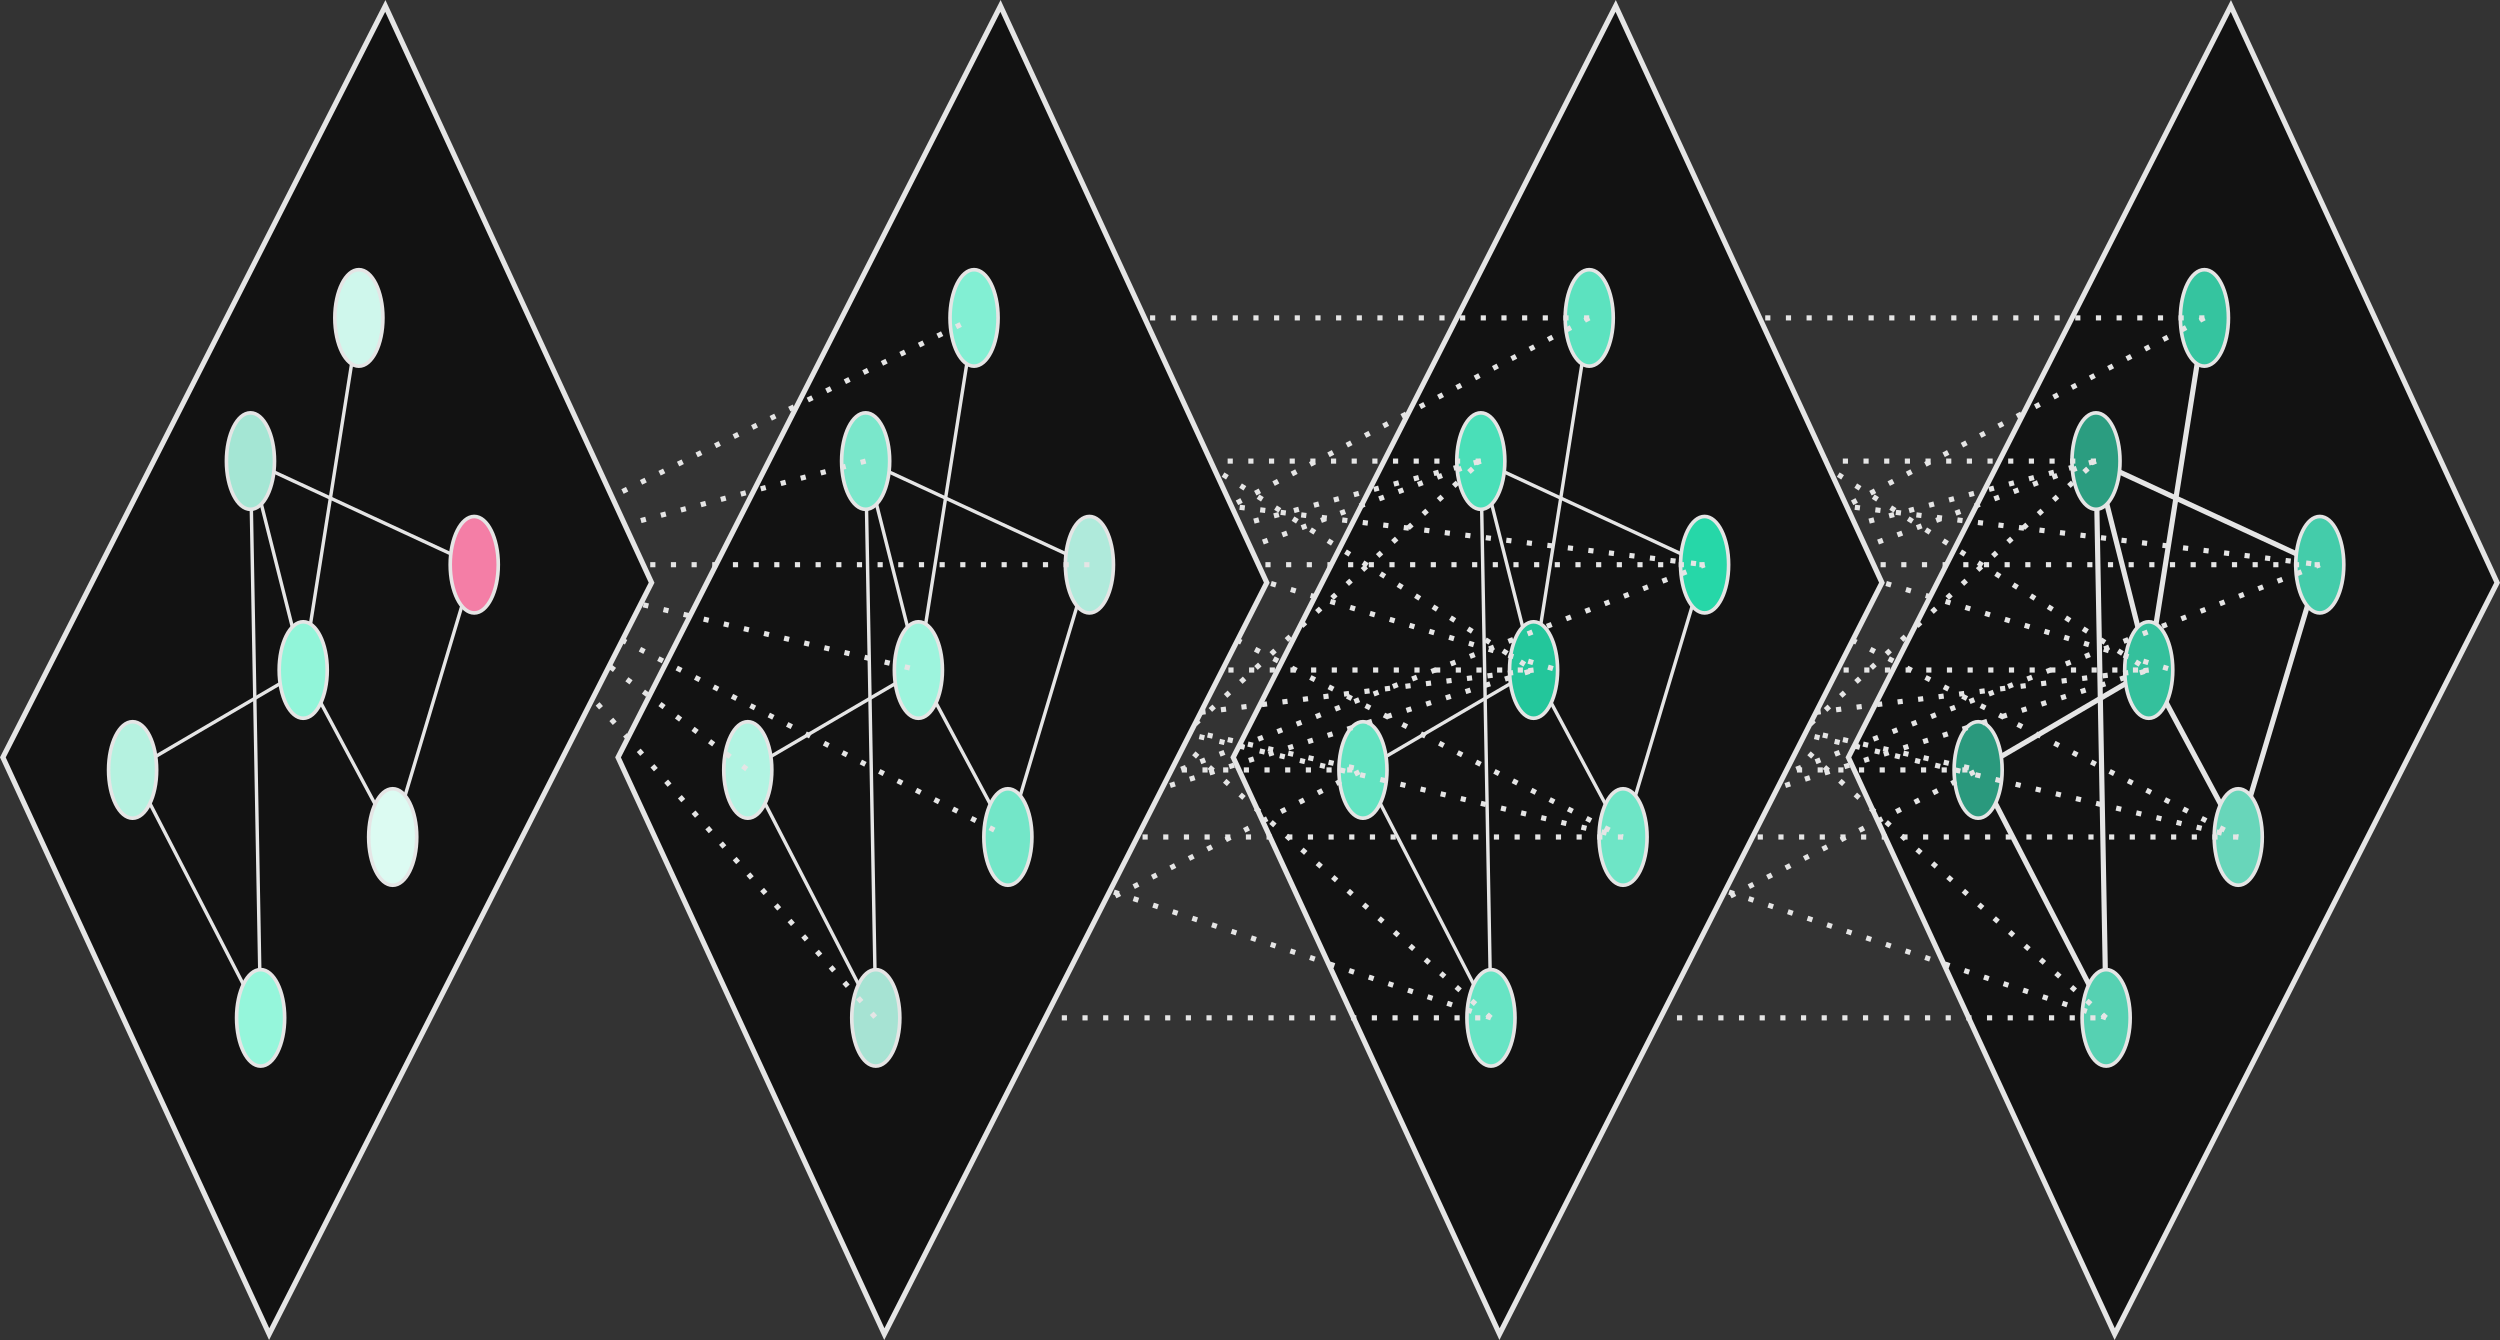 <?xml version="1.0" encoding="UTF-8" standalone="no"?>
<!-- Created with Inkscape (http://www.inkscape.org/) -->

<svg
   width="193.542mm"
   height="103.742mm"
   viewBox="0 0 193.542 103.742"
   version="1.1"
   id="svg5"
   inkscape:version="1.3 (0e150ed6c4, 2023-07-21)"
   sodipodi:docname="gnn.svg"
   xml:space="preserve"
   inkscape:export-filename="gnn.pdf"
   inkscape:export-xdpi="400"
   inkscape:export-ydpi="400"
   xmlns:inkscape="http://www.inkscape.org/namespaces/inkscape"
   xmlns:sodipodi="http://sodipodi.sourceforge.net/DTD/sodipodi-0.dtd"
   xmlns="http://www.w3.org/2000/svg"
   xmlns:svg="http://www.w3.org/2000/svg"><rect x="0" y="0" width="193.542" height="103.742" fill="#333333" stroke="none"/><sodipodi:namedview
     id="namedview7"
     pagecolor="#121212"
     bordercolor="#666666"
     borderopacity="1.0"
     inkscape:showpageshadow="2"
     inkscape:pageopacity="0.0"
     inkscape:pagecheckerboard="0"
     inkscape:deskcolor="#d1d1d1"
     inkscape:document-units="mm"
     showgrid="false"
     inkscape:zoom="1.6099067"
     inkscape:cx="399.09145"
     inkscape:cy="126.71542"
     inkscape:window-width="1920"
     inkscape:window-height="1043"
     inkscape:window-x="0"
     inkscape:window-y="0"
     inkscape:window-maximized="1"
     inkscape:current-layer="layer1" /><defs
     id="defs2"><inkscape:perspective
       sodipodi:type="inkscape:persp3d"
       inkscape:vp_x="-14.496734 : 26.181861 : 1"
       inkscape:vp_y="0 : 999.99999 : 0"
       inkscape:vp_z="168.9816 : 21.969643 : 1"
       inkscape:persp3d-origin="105 : -94.25753 : 1"
       id="perspective357" /></defs><g
     inkscape:label="Layer 1"
     inkscape:groupmode="layer"
     id="layer1"
     transform="translate(-5.178,-6.013)"><path
       id="path2016"
       style="fill:#121212;fill-opacity:1;stroke:#e5e5e5;stroke-width:0.4;stroke-linecap:round;stroke-miterlimit:10;stroke-dasharray:none;stroke-opacity:1"
       d="M 177.883,6.471 198.498,51.123 168.891,109.297 148.275,64.646 Z"
       sodipodi:nodetypes="ccccc" /><path
       style="fill:none;stroke:#e5e5e5;stroke-width:0.4;stroke-linecap:butt;stroke-linejoin:miter;stroke-dasharray:none;stroke-opacity:1"
       d="m 175.836,30.625 -4.309,27.259 6.928,12.927 6.312,-21.081"
       id="path2018" /><path
       style="fill:none;stroke:#e5e5e5;stroke-width:0.4;stroke-linecap:butt;stroke-linejoin:miter;stroke-dasharray:none;stroke-opacity:1"
       d="m 184.767,49.731 -17.324,-8.022 4.084,16.175 -13.208,7.736"
       id="path2020" /><path
       style="fill:none;stroke:#e5e5e5;stroke-width:0.4;stroke-linecap:butt;stroke-linejoin:miter;stroke-dasharray:none;stroke-opacity:1"
       d="M 168.229,84.812 158.319,65.62"
       id="path2022" /><path
       style="fill:none;stroke:#e5e5e5;stroke-width:0.4;stroke-linecap:butt;stroke-linejoin:miter;stroke-dasharray:none;stroke-opacity:1"
       d="m 167.443,41.709 0.787,43.103"
       id="path2024" /><ellipse
       style="fill:#35c49f;fill-opacity:1;stroke:#e5e5e5;stroke-width:0.282;stroke-linecap:round;stroke-miterlimit:10;stroke-dasharray:none;stroke-opacity:1"
       id="ellipse2026"
       cx="175.836"
       cy="30.625"
       rx="1.86"
       ry="3.735" /><ellipse
       style="fill:#34c09c;fill-opacity:1;stroke:#e5e5e5;stroke-width:0.282;stroke-linecap:round;stroke-miterlimit:10;stroke-dasharray:none;stroke-opacity:1"
       id="ellipse2028"
       cx="171.527"
       cy="57.884"
       rx="1.86"
       ry="3.735" /><ellipse
       style="fill:#56d1b2;fill-opacity:1;stroke:#e5e5e5;stroke-width:0.282;stroke-linecap:round;stroke-miterlimit:10;stroke-dasharray:none;stroke-opacity:1"
       id="ellipse2030"
       cx="168.229"
       cy="84.812"
       rx="1.86"
       ry="3.735" /><ellipse
       style="fill:#2a997d;fill-opacity:1;stroke:#e5e5e5;stroke-width:0.282;stroke-linecap:round;stroke-miterlimit:10;stroke-dasharray:none;stroke-opacity:1"
       id="ellipse2032"
       cx="158.319"
       cy="65.62"
       rx="1.86"
       ry="3.735" /><ellipse
       style="fill:#68d6ba;fill-opacity:1;stroke:#e5e5e5;stroke-width:0.282;stroke-linecap:round;stroke-miterlimit:10;stroke-dasharray:none;stroke-opacity:1"
       id="ellipse2034"
       cx="178.455"
       cy="70.811"
       rx="1.86"
       ry="3.735" /><ellipse
       style="fill:#2b9d80;fill-opacity:1;stroke:#e5e5e5;stroke-width:0.282;stroke-linecap:round;stroke-miterlimit:10;stroke-dasharray:none;stroke-opacity:1"
       id="ellipse2036"
       cx="167.443"
       cy="41.709"
       rx="1.86"
       ry="3.735" /><ellipse
       style="fill:#44ccaa;fill-opacity:1;stroke:#e5e5e5;stroke-width:0.282;stroke-linecap:round;stroke-miterlimit:10;stroke-dasharray:none;stroke-opacity:1"
       id="ellipse2038"
       cx="184.767"
       cy="49.731"
       rx="1.86"
       ry="3.735" /><path
       style="fill:none;stroke:#e5e5e5;stroke-width:0.4;stroke-linecap:butt;stroke-linejoin:miter;stroke-dasharray:0.4,1.2;stroke-dashoffset:0;stroke-opacity:1"
       d="m 110.694,65.62 47.625,3e-6"
       id="path1894" /><path
       style="fill:none;stroke:#e5e5e5;stroke-width:0.4;stroke-linecap:butt;stroke-linejoin:miter;stroke-dasharray:0.4,1.2;stroke-dashoffset:0;stroke-opacity:1"
       d="m 171.527,57.884 -60.833,7.736 57.535,19.192"
       id="path1896" /><path
       style="fill:none;stroke:#e5e5e5;stroke-width:0.4;stroke-linecap:butt;stroke-linejoin:miter;stroke-dasharray:0.4,1.2;stroke-dashoffset:0;stroke-opacity:1"
       d="m 137.142,49.731 41.313,21.081"
       id="path1898" /><path
       style="fill:none;stroke:#e5e5e5;stroke-width:0.4;stroke-linecap:butt;stroke-linejoin:miter;stroke-dasharray:0.4,1.2;stroke-dashoffset:0;stroke-opacity:1"
       d="m 184.767,49.731 h -47.625 l 30.301,-8.022"
       id="path1900" /><path
       style="fill:none;stroke:#e5e5e5;stroke-width:0.4;stroke-linecap:butt;stroke-linejoin:miter;stroke-dasharray:0.4,1.2;stroke-dashoffset:0;stroke-opacity:1"
       d="m 123.902,57.884 h 47.625"
       id="path1902" /><path
       style="fill:none;stroke:#e5e5e5;stroke-width:0.4;stroke-linecap:butt;stroke-linejoin:miter;stroke-dasharray:0.4,1.2;stroke-dashoffset:0;stroke-opacity:1"
       d="m 167.443,41.709 -43.541,16.175 54.553,12.927"
       id="path1904" /><path
       style="fill:none;stroke:#e5e5e5;stroke-width:0.4;stroke-linecap:butt;stroke-linejoin:miter;stroke-dasharray:0.4,1.2;stroke-dashoffset:0;stroke-opacity:1"
       d="m 175.836,30.625 -51.934,27.259 34.417,7.736"
       id="path1906" /><path
       style="fill:none;stroke:#e5e5e5;stroke-width:0.4;stroke-linecap:butt;stroke-linejoin:miter;stroke-dasharray:0.4,1.2;stroke-dashoffset:0;stroke-opacity:1"
       d="m 168.229,84.812 -48.412,-43.103 53.569,16.175"
       id="path1908" /><path
       style="fill:none;stroke:#e5e5e5;stroke-width:0.4;stroke-linecap:butt;stroke-linejoin:miter;stroke-dasharray:0.4,1.2;stroke-dashoffset:0;stroke-opacity:1"
       d="m 178.455,70.811 h -47.625 l 40.697,-12.927"
       id="path1910" /><path
       style="fill:none;stroke:#e5e5e5;stroke-width:0.4;stroke-linecap:butt;stroke-linejoin:miter;stroke-dasharray:0.4,1.2;stroke-dashoffset:0;stroke-opacity:1"
       d="M 130.83,70.811 184.767,49.731"
       id="path1912" /><path
       style="fill:none;stroke:#e5e5e5;stroke-width:0.4;stroke-linecap:butt;stroke-linejoin:miter;stroke-dasharray:0.4,1.2;stroke-dashoffset:0;stroke-opacity:1"
       d="m 120.604,84.812 46.838,-43.103"
       id="path1914" /><path
       style="fill:none;stroke:#e5e5e5;stroke-width:0.4;stroke-linecap:butt;stroke-linejoin:miter;stroke-dasharray:0.4,1.2;stroke-dashoffset:0;stroke-opacity:1"
       d="m 120.604,84.812 h 47.625"
       id="path1916" /><path
       style="fill:none;stroke:#e5e5e5;stroke-width:0.4;stroke-linecap:butt;stroke-linejoin:miter;stroke-dasharray:0.4,1.2;stroke-dashoffset:0;stroke-opacity:1"
       d="M 120.604,84.812 158.319,65.62"
       id="path1918" /><path
       style="fill:none;stroke:#e5e5e5;stroke-width:0.4;stroke-linecap:butt;stroke-linejoin:miter;stroke-dasharray:0.4,1.2;stroke-dashoffset:0;stroke-opacity:1"
       d="m 167.443,41.709 h -47.625 l 64.949,8.022"
       id="path1920" /><path
       style="fill:none;stroke:#e5e5e5;stroke-width:0.4;stroke-linecap:butt;stroke-linejoin:miter;stroke-dasharray:0.4,1.2;stroke-dashoffset:0;stroke-opacity:1"
       d="M 175.836,30.625 H 128.211 l 43.316,27.259"
       id="path1922" /><path
       id="path1924"
       style="fill:#121212;fill-opacity:1;stroke:#e5e5e5;stroke-width:0.4;stroke-linecap:round;stroke-miterlimit:10;stroke-dasharray:none;stroke-opacity:1"
       d="M 130.258,6.471 150.873,51.123 121.266,109.297 100.65,64.646 Z"
       sodipodi:nodetypes="ccccc" /><path
       style="fill:none;stroke:#e5e5e5;stroke-width:0.265px;stroke-linecap:butt;stroke-linejoin:miter;stroke-opacity:1"
       d="m 128.211,30.625 -4.309,27.259 6.928,12.927 6.312,-21.081"
       id="path1926" /><path
       style="fill:none;stroke:#e5e5e5;stroke-width:0.265px;stroke-linecap:butt;stroke-linejoin:miter;stroke-opacity:1"
       d="m 137.142,49.731 -17.324,-8.022 4.084,16.175 -13.208,7.736"
       id="path1928" /><path
       style="fill:none;stroke:#e5e5e5;stroke-width:0.265px;stroke-linecap:butt;stroke-linejoin:miter;stroke-opacity:1"
       d="M 120.604,84.812 110.694,65.62"
       id="path1930" /><path
       style="fill:none;stroke:#e5e5e5;stroke-width:0.265px;stroke-linecap:butt;stroke-linejoin:miter;stroke-opacity:1"
       d="m 119.818,41.709 0.787,43.103"
       id="path1932" /><ellipse
       style="fill:#5ce2bf;fill-opacity:1;stroke:#e5e5e5;stroke-width:0.282;stroke-linecap:round;stroke-miterlimit:10;stroke-dasharray:none;stroke-opacity:1"
       id="ellipse1934"
       cx="128.211"
       cy="30.625"
       rx="1.86"
       ry="3.735" /><ellipse
       style="fill:#23c69b;fill-opacity:1;stroke:#e5e5e5;stroke-width:0.282;stroke-linecap:round;stroke-miterlimit:10;stroke-dasharray:none;stroke-opacity:1"
       id="ellipse1936"
       cx="123.902"
       cy="57.884"
       rx="1.86"
       ry="3.735" /><ellipse
       style="fill:#26d7a8;fill-opacity:1;stroke:#e5e5e5;stroke-width:0.282;stroke-linecap:round;stroke-miterlimit:10;stroke-dasharray:none;stroke-opacity:1"
       id="ellipse1938"
       cx="137.142"
       cy="49.731"
       rx="1.86"
       ry="3.735" /><ellipse
       style="fill:#67e4c4;fill-opacity:1;stroke:#e5e5e5;stroke-width:0.282;stroke-linecap:round;stroke-miterlimit:10;stroke-dasharray:none;stroke-opacity:1"
       id="ellipse1940"
       cx="120.604"
       cy="84.812"
       rx="1.86"
       ry="3.735" /><ellipse
       style="fill:#62e3c1;fill-opacity:1;stroke:#e5e5e5;stroke-width:0.282;stroke-linecap:round;stroke-miterlimit:10;stroke-dasharray:none;stroke-opacity:1"
       id="ellipse1942"
       cx="110.694"
       cy="65.62"
       rx="1.86"
       ry="3.735" /><ellipse
       style="fill:#6ee5c6;fill-opacity:1;stroke:#e5e5e5;stroke-width:0.282;stroke-linecap:round;stroke-miterlimit:10;stroke-dasharray:none;stroke-opacity:1"
       id="ellipse1944"
       cx="130.83"
       cy="70.811"
       rx="1.86"
       ry="3.735" /><ellipse
       style="fill:#4adfb8;fill-opacity:1;stroke:#e5e5e5;stroke-width:0.282;stroke-linecap:round;stroke-miterlimit:10;stroke-dasharray:none;stroke-opacity:1"
       id="ellipse1946"
       cx="119.818"
       cy="41.709"
       rx="1.86"
       ry="3.735" /><path
       style="fill:none;stroke:#e5e5e5;stroke-width:0.4;stroke-linecap:butt;stroke-linejoin:miter;stroke-dasharray:0.4,1.2;stroke-dashoffset:0;stroke-opacity:1"
       d="m 63.069,65.62 47.625,3e-6"
       id="path1888" /><path
       style="fill:none;stroke:#e5e5e5;stroke-width:0.4;stroke-linecap:butt;stroke-linejoin:miter;stroke-dasharray:0.4,1.2;stroke-dashoffset:0;stroke-opacity:1"
       d="M 123.902,57.884 63.069,65.62 120.604,84.812"
       id="path1884" /><path
       style="fill:none;stroke:#e5e5e5;stroke-width:0.4;stroke-linecap:butt;stroke-linejoin:miter;stroke-dasharray:0.4,1.2;stroke-dashoffset:0;stroke-opacity:1"
       d="M 89.517,49.731 130.83,70.811"
       id="path1872" /><path
       style="fill:none;stroke:#e5e5e5;stroke-width:0.4;stroke-linecap:butt;stroke-linejoin:miter;stroke-dasharray:0.4,1.2;stroke-dashoffset:0;stroke-opacity:1"
       d="M 137.142,49.731 H 89.517 l 30.301,-8.022"
       id="path1870" /><path
       style="fill:none;stroke:#e5e5e5;stroke-width:0.4;stroke-linecap:butt;stroke-linejoin:miter;stroke-dasharray:0.4,1.2;stroke-dashoffset:0;stroke-opacity:1"
       d="M 76.277,57.884 H 123.902"
       id="path1874" /><path
       style="fill:none;stroke:#e5e5e5;stroke-width:0.4;stroke-linecap:butt;stroke-linejoin:miter;stroke-dasharray:0.4,1.2;stroke-dashoffset:0;stroke-opacity:1"
       d="M 119.818,41.709 76.277,57.884 130.83,70.811"
       id="path1876" /><path
       style="fill:none;stroke:#e5e5e5;stroke-width:0.4;stroke-linecap:butt;stroke-linejoin:miter;stroke-dasharray:0.4,1.2;stroke-dashoffset:0;stroke-opacity:1"
       d="M 128.211,30.625 76.277,57.884 110.694,65.62"
       id="path1878" /><path
       style="fill:none;stroke:#e5e5e5;stroke-width:0.4;stroke-linecap:butt;stroke-linejoin:miter;stroke-dasharray:0.4,1.2;stroke-dashoffset:0;stroke-opacity:1"
       d="M 120.604,84.812 72.193,41.709 125.762,57.884"
       id="path1868" /><path
       style="fill:none;stroke:#e5e5e5;stroke-width:0.4;stroke-linecap:butt;stroke-linejoin:miter;stroke-dasharray:0.4,1.2;stroke-dashoffset:0;stroke-opacity:1"
       d="M 130.83,70.811 H 83.205 L 123.902,57.884"
       id="path1880" /><path
       style="fill:none;stroke:#e5e5e5;stroke-width:0.4;stroke-linecap:butt;stroke-linejoin:miter;stroke-dasharray:0.4,1.2;stroke-dashoffset:0;stroke-opacity:1"
       d="M 83.205,70.811 137.142,49.731"
       id="path1882" /><path
       style="fill:none;stroke:#e5e5e5;stroke-width:0.4;stroke-linecap:butt;stroke-linejoin:miter;stroke-dasharray:0.4,1.2;stroke-dashoffset:0;stroke-opacity:1"
       d="M 72.979,84.812 119.818,41.709"
       id="path1892" /><path
       style="fill:none;stroke:#e5e5e5;stroke-width:0.4;stroke-linecap:butt;stroke-linejoin:miter;stroke-dasharray:0.4,1.2;stroke-dashoffset:0;stroke-opacity:1"
       d="m 72.979,84.812 h 47.625"
       id="path1886" /><path
       style="fill:none;stroke:#e5e5e5;stroke-width:0.4;stroke-linecap:butt;stroke-linejoin:miter;stroke-dasharray:0.4,1.2;stroke-dashoffset:0;stroke-opacity:1"
       d="M 72.979,84.812 110.694,65.62"
       id="path1890" /><path
       style="fill:none;stroke:#e5e5e5;stroke-width:0.4;stroke-linecap:butt;stroke-linejoin:miter;stroke-dasharray:0.4,1.2;stroke-dashoffset:0;stroke-opacity:1"
       d="M 119.818,41.709 H 72.193 l 64.949,8.022"
       id="path1866" /><path
       style="fill:none;stroke:#e5e5e5;stroke-width:0.4;stroke-linecap:butt;stroke-linejoin:miter;stroke-dasharray:0.4,1.2;stroke-dashoffset:0;stroke-opacity:1"
       d="M 128.211,30.625 H 80.586 l 43.316,27.259"
       id="path1864" /><path
       id="path1569"
       style="fill:#121212;fill-opacity:1;stroke:#e5e5e5;stroke-width:0.4;stroke-linecap:round;stroke-miterlimit:10;stroke-dasharray:none;stroke-opacity:1"
       d="M 82.633,6.471 103.248,51.123 73.641,109.297 53.025,64.646 Z"
       sodipodi:nodetypes="ccccc" /><path
       style="fill:none;stroke:#e5e5e5;stroke-width:0.265px;stroke-linecap:butt;stroke-linejoin:miter;stroke-opacity:1"
       d="m 80.586,30.625 -4.309,27.259 6.928,12.927 6.312,-21.081"
       id="path1561" /><path
       style="fill:none;stroke:#e5e5e5;stroke-width:0.265px;stroke-linecap:butt;stroke-linejoin:miter;stroke-opacity:1"
       d="m 89.517,49.731 -17.324,-8.022 4.084,16.175 -13.208,7.736"
       id="path1563" /><path
       style="fill:none;stroke:#e5e5e5;stroke-width:0.265px;stroke-linecap:butt;stroke-linejoin:miter;stroke-opacity:1"
       d="M 72.979,84.812 63.069,65.62"
       id="path1565" /><path
       style="fill:none;stroke:#e5e5e5;stroke-width:0.265px;stroke-linecap:butt;stroke-linejoin:miter;stroke-opacity:1"
       d="m 72.193,41.709 0.787,43.103"
       id="path1567" /><ellipse
       style="fill:#82efd3;fill-opacity:1;stroke:#e5e5e5;stroke-width:0.282;stroke-linecap:round;stroke-miterlimit:10;stroke-dasharray:none;stroke-opacity:1"
       id="ellipse1571"
       cx="80.586"
       cy="30.625"
       rx="1.86"
       ry="3.735" /><ellipse
       style="fill:#9df4dd;fill-opacity:1;stroke:#e5e5e5;stroke-width:0.282;stroke-linecap:round;stroke-miterlimit:10;stroke-dasharray:none;stroke-opacity:1"
       id="ellipse1573"
       cx="76.277"
       cy="57.884"
       rx="1.86"
       ry="3.735" /><ellipse
       style="fill:#afeadb;fill-opacity:1;stroke:#e5e5e5;stroke-width:0.282;stroke-linecap:round;stroke-miterlimit:10;stroke-dasharray:none;stroke-opacity:1"
       id="ellipse1575"
       cx="89.517"
       cy="49.731"
       rx="1.86"
       ry="3.735" /><ellipse
       style="fill:#a6e3d3;fill-opacity:1;stroke:#e5e5e5;stroke-width:0.282;stroke-linecap:round;stroke-miterlimit:10;stroke-dasharray:none;stroke-opacity:1"
       id="ellipse1577"
       cx="72.979"
       cy="84.812"
       rx="1.86"
       ry="3.735" /><ellipse
       style="fill:#b1f4e2;fill-opacity:1;stroke:#e5e5e5;stroke-width:0.282;stroke-linecap:round;stroke-miterlimit:10;stroke-dasharray:none;stroke-opacity:1"
       id="ellipse1579"
       cx="63.069"
       cy="65.62"
       rx="1.86"
       ry="3.735" /><ellipse
       style="fill:#73e6c8;fill-opacity:1;stroke:#e5e5e5;stroke-width:0.282;stroke-linecap:round;stroke-miterlimit:10;stroke-dasharray:none;stroke-opacity:1"
       id="ellipse1581"
       cx="83.205"
       cy="70.811"
       rx="1.86"
       ry="3.735" /><ellipse
       style="fill:#7ae7cb;fill-opacity:1;stroke:#e5e5e5;stroke-width:0.282;stroke-linecap:round;stroke-miterlimit:10;stroke-dasharray:none;stroke-opacity:1"
       id="ellipse1583"
       cx="72.193"
       cy="41.709"
       rx="1.86"
       ry="3.735" /><path
       style="fill:none;stroke:#e5e5e5;stroke-width:0.4;stroke-linecap:butt;stroke-linejoin:miter;stroke-dasharray:0.4,1.2;stroke-dashoffset:0;stroke-opacity:1"
       d="M 89.517,49.731 H 41.892 l 21.177,15.889"
       id="path1850" /><path
       style="fill:none;stroke:#e5e5e5;stroke-width:0.4;stroke-linecap:butt;stroke-linejoin:miter;stroke-dasharray:0.4,1.2;stroke-dashoffset:0;stroke-opacity:1"
       d="m 41.892,49.731 41.313,21.081"
       id="path1854" /><path
       style="fill:none;stroke:#e5e5e5;stroke-width:0.4;stroke-linecap:butt;stroke-linejoin:miter;stroke-dasharray:0.4,1.2;stroke-dashoffset:0;stroke-opacity:1"
       d="m 72.193,41.709 -30.301,8.022 34.385,8.154"
       id="path1846" /><path
       style="fill:none;stroke:#e5e5e5;stroke-width:0.4;stroke-linecap:butt;stroke-linejoin:miter;stroke-dasharray:0.4,1.2;stroke-dashoffset:0;stroke-opacity:1"
       d="M 41.892,49.731 80.586,30.625"
       id="path1848" /><path
       style="fill:none;stroke:#e5e5e5;stroke-width:0.4;stroke-linecap:butt;stroke-linejoin:miter;stroke-dasharray:0.4,1.2;stroke-dashoffset:0;stroke-opacity:1"
       d="M 41.892,49.731 72.979,84.812"
       id="path1852" /><path
       id="rect472"
       style="fill:#121212;fill-opacity:1;stroke:#e5e5e5;stroke-width:0.4;stroke-linecap:round;stroke-miterlimit:10;stroke-dasharray:none;stroke-opacity:1"
       d="M 35.008,6.471 55.623,51.123 26.016,109.297 5.4,64.646 Z"
       sodipodi:nodetypes="ccccc" /><path
       style="fill:none;stroke:#e5e5e5;stroke-width:0.265px;stroke-linecap:butt;stroke-linejoin:miter;stroke-opacity:1"
       d="m 32.961,30.625 -4.309,27.259 6.928,12.927 6.312,-21.081"
       id="path1339" /><path
       style="fill:none;stroke:#e5e5e5;stroke-width:0.265px;stroke-linecap:butt;stroke-linejoin:miter;stroke-opacity:1"
       d="m 41.892,49.731 -17.324,-8.022 4.084,16.175 -13.208,7.736"
       id="path1341" /><path
       style="fill:none;stroke:#e5e5e5;stroke-width:0.265px;stroke-linecap:butt;stroke-linejoin:miter;stroke-opacity:1"
       d="M 25.354,84.812 15.444,65.62"
       id="path1343" /><path
       style="fill:none;stroke:#e5e5e5;stroke-width:0.265px;stroke-linecap:butt;stroke-linejoin:miter;stroke-opacity:1"
       d="m 24.568,41.709 0.787,43.103"
       id="path1345" /><ellipse
       style="fill:#cff7ec;fill-opacity:1;stroke:#e5e5e5;stroke-width:0.282;stroke-linecap:round;stroke-miterlimit:10;stroke-dasharray:none;stroke-opacity:1"
       id="path1182"
       cx="32.961"
       cy="30.625"
       rx="1.86"
       ry="3.735" /><ellipse
       style="fill:#91f5d9;fill-opacity:1;stroke:#e5e5e5;stroke-width:0.282;stroke-linecap:round;stroke-miterlimit:10;stroke-dasharray:none;stroke-opacity:1"
       id="path1182-3"
       cx="28.652"
       cy="57.884"
       rx="1.86"
       ry="3.735" /><ellipse
       style="fill:#95f6db;fill-opacity:1;stroke:#e5e5e5;stroke-width:0.282;stroke-linecap:round;stroke-miterlimit:10;stroke-dasharray:none;stroke-opacity:1"
       id="path1182-7"
       cx="25.354"
       cy="84.812"
       rx="1.86"
       ry="3.735" /><ellipse
       style="fill:#b5f2e0;fill-opacity:1;stroke:#e5e5e5;stroke-width:0.282;stroke-linecap:round;stroke-miterlimit:10;stroke-dasharray:none;stroke-opacity:1"
       id="path1182-5"
       cx="15.444"
       cy="65.62"
       rx="1.86"
       ry="3.735" /><ellipse
       style="fill:#dcfbf2;fill-opacity:1;stroke:#e5e5e5;stroke-width:0.282;stroke-linecap:round;stroke-miterlimit:10;stroke-dasharray:none;stroke-opacity:1"
       id="path1182-35"
       cx="35.58"
       cy="70.811"
       rx="1.86"
       ry="3.735" /><ellipse
       style="fill:#a4e6d4;fill-opacity:1;stroke:#e5e5e5;stroke-width:0.282;stroke-linecap:round;stroke-miterlimit:10;stroke-dasharray:none;stroke-opacity:1"
       id="path1182-62"
       cx="24.568"
       cy="41.709"
       rx="1.86"
       ry="3.735" /><ellipse
       style="fill:#f47ea6;fill-opacity:1;stroke:#e5e5e5;stroke-width:0.282;stroke-linecap:round;stroke-miterlimit:10;stroke-dasharray:none;stroke-opacity:1"
       id="path1182-6"
       cx="41.892"
       cy="49.731"
       rx="1.86"
       ry="3.735" /></g></svg>
